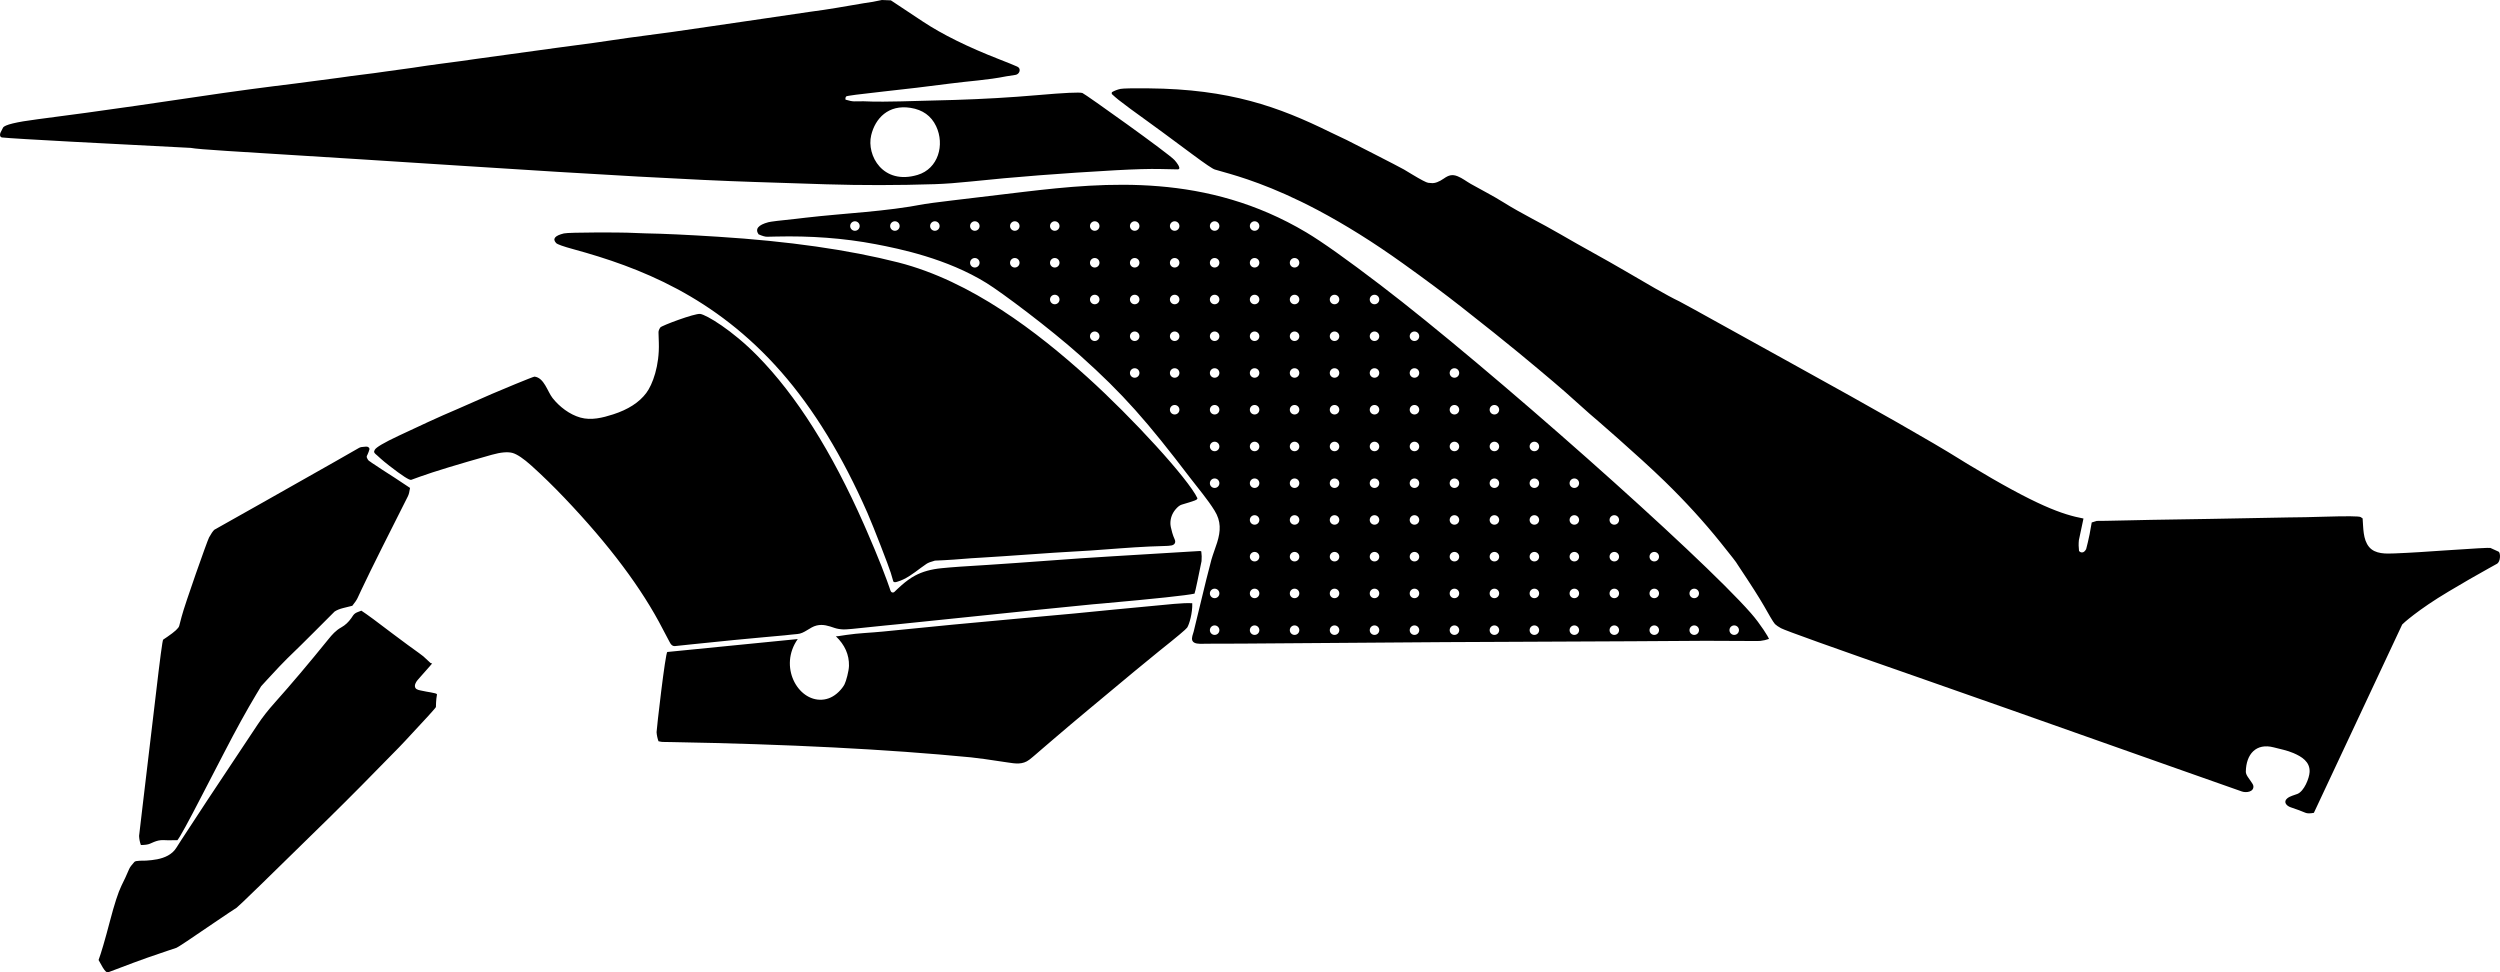 <?xml version="1.0" encoding="utf-8"?>
<!-- Generator: Adobe Illustrator 16.0.0, SVG Export Plug-In . SVG Version: 6.00 Build 0)  -->
<!DOCTYPE svg PUBLIC "-//W3C//DTD SVG 1.1//EN" "http://www.w3.org/Graphics/SVG/1.1/DTD/svg11.dtd">
<svg version="1.1" id="Layer_1" xmlns="http://www.w3.org/2000/svg" xmlns:xlink="http://www.w3.org/1999/xlink" x="0px" y="0px"
	 width="3538.508px" height="1376.36px" viewBox="0 0 3538.508 1376.36" enable-background="new 0 0 3538.508 1376.36"
	 xml:space="preserve">
<path d="M950.71,912.887c1.236,1.104,2.798,1.756,4.925,1.555c3.953-0.373,7.979-0.768,11.936-1.252
	c3.693-0.453,7.386-0.787,11.086-1.166c46.072-4.76,80.494-8.217,103.1-10.154c9.774-0.867,19.546-1.857,29.328-2.662
	c5.755-0.475,11.545-1.451,17.295-1.781c10.207-0.584,17.69-9.799,27.522-12.104c9.202-2.16,16.801,0.559,25.418,3.475
	c3.601,1.203,7.836,1.906,12.714,2.105c3.816,0.094,16.885-1.066,39.228-3.561c13.045-1.455,26.124-2.588,39.179-3.939
	c166.327-17.26,257.867-26.623,274.431-28.08l13.146-1.133c75.96-6.82,119.521-11.479,130.681-13.967
	c0.727-1.754,2.01-7.611,4.104-17.49c3.914-18.756,5.889-28.309,5.864-28.496c0.386-4.629,0.273-9.158-0.352-13.781
	c-0.945-0.438-1.513-0.639-1.623-0.586l-13.111,0.773c-94.998,5.738-147.276,8.902-156.896,9.654
	c-51.312,3.787-81.806,6-91.558,6.611l-39.178,2.66c-29.962,1.764-51.764,3.258-65.381,4.678
	c-14.435,1.396-26.955,4.861-37.396,10.447c-6.782,3.629-12.936,8.301-18.738,13.318c-2.295,1.984-4.537,4.029-6.737,6.119
	c-1.172,1.113-2.396,2.205-3.497,3.389c-0.914,0.984-2.264,1.361-3.547,0.949c-1.251-0.404-1.98-1.664-2.381-2.854
	c-0.494-1.48-0.994-2.951-1.501-4.424c-1.08-3.131-2.188-6.248-3.321-9.357c-2.535-6.963-5.185-13.885-7.902-20.777
	c-3.109-7.879-6.312-15.721-9.576-23.537c-3.674-8.795-7.424-17.561-11.229-26.301c-1.348-3.098-2.704-6.195-4.062-9.287
	c-45.373-102.768-95.562-182.25-150.62-238.284c-35.596-36.282-72.407-58.25-81-59.329c-7.805-0.979-54.648,16.607-56.372,19.104
	c-1.863,2.628-2.74,5.062-2.63,7.301L932.503,485c1.101,32.562-8.847,59.409-17.806,71.305
	c-10.029,13.342-25.652,23.387-46.899,30.213c-14.826,4.766-30.976,8.864-46.409,4.483c-15.251-4.329-29.548-15.271-39.28-27.604
	c-7.272-9.217-11.865-28.764-25.562-30.336c-1.496-0.172-51.058,20.377-60.649,24.619c-27.927,12.396-43.914,19.375-48.02,21.104
	c-27.367,11.522-55.981,24.981-83.721,38.028c-20.745,9.758-32.033,16.413-33.753,19.918c-0.646,1.438-1.382,2.563-0.442,4.085
	c0.954,1.548,2.679,2.682,3.992,3.898c3.308,3.062,6.613,6.036,10.093,8.909c2.289,1.892,4.611,3.732,6.958,5.557
	c18.262,14.187,28.603,20.842,31.021,19.975l12.547-4.556c19.479-7.005,53.356-17.348,101.604-30.944
	c12.739-3.566,22.581-4.423,29.326-2.542c6.475,1.874,15.412,7.843,26.625,17.932c15.777,14.207,31.368,29.444,46.666,45.496
	c63.452,66.57,109.858,128.561,139.384,186.027c2.915,5.686,6.019,11.27,8.945,16.941
	C948.141,909.483,949.181,911.526,950.71,912.887z M520.668,632.56c-1.7-0.743-3.734-0.258-5.511-0.146
	c-2.278,0.145-4.873,0.318-6.899,1.484c-0.001,0-11.398,6.552-34.033,19.448c-34.092,19.431-68.246,38.748-102.456,57.97
	c-45.544,25.588-68.37,38.445-68.422,38.518c-2.135,2.055-4.623,5.689-7.462,10.906c-2.485,4.619-34.447,94.918-38.87,112.322
	l-3.353,12.775c-0.812,3.299-6.426,8.439-16.776,15.477l-5.942,4.014c-0.959,0.676-4.483,27.061-10.562,79.275
	c-6.164,52.979-12.448,105.939-18.868,158.885c-3.119,25.721-4.686,39.012-4.661,39.684c0.19,4.4,1.058,8.777,2.562,12.889
	c5.831-0.064,10.117-0.674,12.792-1.873c3.867-1.734,7.81-3.533,11.981-4.467c4.573-1.02,9.075-0.557,13.704-0.398
	c2.896,0.061,7.312-0.012,13.195-0.146c3.583-4.205,15.363-25.617,35.22-64.223c10.25-19.928,20.668-39.768,30.941-59.684
	c16.762-32.496,31.943-59.996,45.433-82.486l6.955-11.52l9.121-9.949c12.961-14.064,22.165-23.842,27.802-29.291
	c13.357-12.887,26.192-25.521,38.454-37.838c18.796-18.926,28.271-28.49,28.566-28.59c3.173-2.125,7.268-3.752,12.271-5.004
	l12.812-3.168c3.711-4.648,6.196-8.287,7.445-11.025l5.652-12.092c12.79-27.354,43.441-88.059,65.575-131.883
	c1.227-2.43,2.27-6.312,3.044-11.818c-1.742-1.131-8.982-5.862-21.616-14.335c-1.007-0.671-4.627-3.038-10.913-7.03
	c-5.373-3.506-10.834-6.914-16.106-10.567c-1.724-1.193-3.514-2.271-5.252-3.438c-1.171-0.785-2.193-1.785-3.443-2.443
	c-1.675-0.882-2.923-2.896-3.625-4.632c-0.927-2.292,0.027-3.21,0.969-5.228c0.516-1.104,0.967-2.242,1.394-3.387
	c0.425-1.137,0.808-2.311,1.113-3.483c0.389-1.477-0.906-2.896-2.145-3.463C520.722,632.584,520.694,632.573,520.668,632.56z
	 M3536.487,780.838l-11.535-5.283c-1.215-0.518-23.062,0.723-65.578,3.598c-23.229,1.596-46.483,3.246-69.76,4.143
	c-12.283,0.477-27.834,1.23-36.43-9.154c-8.867-10.713-8.023-27.363-9.127-40.383c-0.875-0.705-1.871-1.387-2.846-1.945
	c-2.281-1.246-19.498-1.438-51.51-0.467c-17.945,0.57-35.121,0.936-51.604,1.041l-12.918,0.248
	c-60.072,1.156-139.197,2.678-180.228,3.174c-21.422,0.264-42.834,1.152-64.256,1.365l-12.938,0.129l-7.134,2.207l-3.053,16.943
	c-0.416,2.746-4.479,20.131-4.848,20.818c-1.662,3.041-3.547,4.572-5.58,4.645c-1.844,0.098-3.342-0.615-4.494-2.137
	c-0.633-5.029-0.715-10.102-0.223-15.094c-0.021-0.121,2.16-10.33,6.523-30.748c-29.658-5.674-65.438-17.521-164.076-77.202
	c-2.66-1.611-6.314-3.903-11.017-6.811c-38.711-24.199-117.94-69.343-237.553-135.335c-19.719-10.885-46.229-25.583-79.726-44.122
	c-50.812-28.198-77.439-42.874-79.818-43.979c-16.023-7.448-50.865-27.909-75.883-42.602
	c-30.528-17.929-61.839-34.496-92.395-52.381c-26.643-15.595-54.61-28.871-80.773-45.288c-14.903-9.353-30.668-17.221-45.955-25.915
	c-6.194-3.523-11.832-8.049-18.483-10.752c-7.866-3.196-12.899-1.561-19.543,3.088c-6.894,4.807-12.83,6.998-17.637,6.501
	l-4.642-0.397c-2.315-0.243-10.085-4.225-23.121-12.104l-11.127-6.714c-5.812-3.503-80.682-41.565-81.1-41.767
	c-7.54-3.533-15.412-7.262-23.696-11.277c-72.521-35.658-141.775-60.812-256.734-61.824c-22.886-0.247-36.129,0.069-39.722,0.777
	c-4.296,0.92-8.375,2.46-12.15,4.625c-0.234,0.935-0.293,1.795-0.175,2.581c3.09,2.887,6.271,5.693,9.636,8.342
	c8.369,6.613,22.28,16.885,41.571,30.718c8.82,6.298,29.651,21.617,62.486,46.042c18.437,13.688,29.177,20.98,32.147,21.786
	l12.546,3.611c20.694,5.804,67.751,19.262,132.754,53.634c39.05,20.696,79.438,45.89,121.063,75.748
	c31.494,22.52,59.062,43.045,82.779,61.67c34.143,26.846,61.041,48.278,80.604,64.462c38.806,32,65.039,54.339,78.709,66.928
	l22.085,19.72c1.209,0.828,69.201,59.487,106.309,95.649c28.904,28.147,55.193,56.905,78.896,86.397
	c15.431,19.129,23.362,29.367,23.823,30.832l14.111,21.361c0.521,0.461,17.863,27.48,23.717,37.861
	c4.886,8.662,13.129,23.289,15.447,25.52c1.894,1.812,4.736,3.766,8.539,5.844c5.938,3.229,71.519,26.803,196.732,70.404
	c66.037,23.053,172.771,60.688,320.195,112.91l36.936,13.057c28.504,10.104,57.199,20.24,86.275,30.428
	c0,0,12.182,4.299,12.287,4.336c5.67,1.977,16.936,0.857,16.196-7.662c-0.19-2.213-2.299-4.711-3.438-6.557
	c-2.388-3.865-7.345-9.02-7.271-13.869c0.367-24.662,14.416-40.969,39.568-34.379c9.383,2.457,18.91,4.232,27.812,8.062
	c11.768,5.061,23.651,12.279,22.885,26.865c-0.476,8.969-7.834,27.164-17.203,30.939c-4.689,1.889-10.467,2.998-14.434,6.297
	c-5.979,4.973-1.134,10.627,4.768,12.604c7.1,2.383,14.145,4.918,21.057,7.811c2.5,1.084,6.469,1.084,11.863,0.074l125.002-266.568
	c0.365-0.688,21.873-20.658,65.914-46.834c20.021-12,38.951-22.865,56.65-32.693l11.461-6.361
	C3539.686,794.94,3539.342,782.165,3536.487,780.838z M321.133,213.644c139.229,8.628,250.64,15.674,334.232,21.139
	c192.713,12.538,329.812,20.168,411.078,22.742c34.234,1.085,68.463,2.283,102.698,3.336c50.392,1.552,101.641,1.498,153.867-0.184
	c15.017-0.491,32.112-1.776,51.121-3.76c60.847-6.414,129.015-11.698,204.551-15.924c26.948-1.478,48.279-2.126,63.968-1.76
	c8.013,0.154,16.071,0.385,24.057,0.504c4.412,0.066,1.963-4.474,0.809-6.404c-1.444-2.417-3.234-4.645-5.092-6.75
	c-7.914-8.974-126.597-93.675-130.399-94.957c-3.997-1.307-25.446-0.32-64.442,3.099c-37.105,3.224-75.725,5.446-116.089,6.716
	c-63.989,1.95-102.827,2.786-116.292,2.341l-12.963-0.424l-12.914,0.127c-2.917,0.031-7.057-0.748-12.561-2.433
	c-0.363-1.792-0.06-3.348,0.942-4.546c0.812-0.911,18.382-3.227,53.073-7.017c31.196-3.41,62.37-7.025,93.479-11.158
	c26.643-3.539,53.594-4.944,79.97-10.287c2.868-0.581,7.219-1.213,13.027-2.018c5.883-0.812,8.742-9.029,2.603-11.724
	c-5.53-2.426-13.813-5.849-25.016-10.174c-45.053-17.563-81.277-35.481-108.802-53.733c-11.279-7.48-22.489-14.915-33.771-22.396
	l-11.282-7.481L1248.19,0l-12.788,2.59l-12.67,1.944c-2.893,0.462-15.586,2.597-38.367,6.525
	c-11.427,1.941-24.168,3.838-38.226,5.689l-63.973,9.412l-76.548,11.211c-33.373,5.08-71.791,10.434-115.017,16.017
	c-17.059,2.203-34.005,5.211-51.062,7.418c-28.066,3.631-45.091,5.897-51.187,6.821L673.364,83.455
	c-10.806,1.629-27.803,4.014-51.089,6.988c-11.093,1.438-23.787,3.263-38.322,5.522l-38.368,5.283
	c-21.223,3.266-42.609,5.316-63.831,8.572c-5.068,0.778-26.396,3.604-63.931,8.407c-21.282,2.724-42.6,5.204-63.854,8.145
	l-38.729,5.355c-35.896,5.212-76.934,11.358-122.441,17.947c-48.182,6.979-94.585,13.316-139.439,19.087
	c-30.648,3.918-47.031,7.952-49.068,11.946l-3.525,6.913c-1.299,2.545-1.172,6.57,2.258,6.959
	c16.688,1.885,158.771,9.286,266.976,14.739C275.685,210.408,292.717,211.873,321.133,213.644z M1233.08,191.431
	c5.752-24.12,24.479-43.774,55.725-38.782c17.15,2.686,29.228,11.312,36.175,25.955c12.448,26.238,3.117,60.164-26.162,68.938
	C1249.491,262.322,1226.263,219.81,1233.08,191.431z M1687.527,853.829c-6.311-0.404-14.927-0.045-25.737,0.92
	c-65.799,6.172-112.99,10.711-141.584,13.617c-8.63,0.877-51.521,4.719-77.289,7.025c-61.677,5.525-126.069,11.66-193.11,18.506
	c-17.151,1.75-34.44,2.15-51.502,4.719l-12.62,1.895l-2.623,0.02c12.783,12.271,18.926,26.188,18.586,41.854
	c-0.146,7.4-4.035,21.795-6.321,26.23c-1.88,3.539-4.639,7.111-8.163,10.561c-7.146,6.977-15.082,10.672-23.812,11.189
	c-34.479,2.045-61.468-47.279-34.207-85.859l-184.608,18.303c-2.749,0.26-15.356,110.539-15.229,113.529
	c0.336,4.42,1.224,8.668,2.732,12.842c3.037,0.664,4.995,0.98,5.959,0.959l13.241,0.213c163.375,2.906,304.405,10.074,423.16,21.605
	c8.425,0.832,25.774,3.188,51.938,7.229c10.962,1.691,21.1,3.332,30.511-3.871c6.318-4.84,12.227-10.33,18.311-15.463
	c5.43-4.58,10.797-9.23,16.18-13.865c16.34-14.072,32.88-27.908,49.43-41.732c52.677-44.006,85.938-71.574,99.869-82.688
	c24.938-19.826,38.176-30.975,39.681-33.264C1683.323,883.719,1688.013,867.62,1687.527,853.829z M1672.713,714.223l10.832-3.275
	c6.333-1.869,9.824-3.312,10.459-4.135c0.396-0.461,0.68-0.896,0.934-1.447c-12.767-27.309-92.45-114.249-156.007-171.617
	c-70.689-63.812-164.183-135.854-267.392-162.253c-70.115-17.898-155.284-30.109-255.526-36.441
	c-42.759-2.729-76.914-4.328-102.584-4.765l-25.654-0.94c-8.45-0.419-82.431-0.702-89.603,1.036
	c-12.867,3.095-16.553,7.696-11.029,13.614c1.775,1.861,9.952,4.771,24.604,8.776c92.886,25.39,199.739,66.346,293.852,173.561
	c46.119,52.594,86.858,119.263,122.244,199.814c8.878,20.287,30.312,75.85,32.934,84.514c0,0,3.559,12.125,3.562,12.143
	c0.23,0.795,1.586,1.236,2.291,1.273c1.243,0.062,2.625-0.502,3.803-0.84c2.806-0.803,5.534-1.893,8.167-3.145
	c11.936-5.678,21.809-14.682,32.734-21.986c2.345-1.566,6.312-3.111,11.981-4.588l12.906-0.607
	c17.337-0.816,34.604-2.752,51.938-3.561c7.723-0.357,42.271-2.715,103.72-7.02c17.271-1.211,34.578-1.91,51.853-3.105
	c27.725-1.916,55.411-4.381,83.174-5.654c7.16-0.328,14.322-0.508,21.485-0.758c3.207-0.113,6.622-0.137,9.777-0.779
	c4.57-0.939,6.401-4.43,4.474-8.6c-1.396-3.02-2.553-6.229-3.47-9.424c-1.771-6.168-2.679-10.646-2.58-13.664
	c0.081-7.129,2.49-13.572,7.14-19.193C1666.853,717.424,1669.83,715.034,1672.713,714.223z M609.615,979.973
	c-4.089-0.668-8.161-1.359-12.204-2.275c-2.902-0.66-7.689-1.105-9.396-3.943c-2.113-3.52,0.615-8.301,2.827-10.936
	c1.708-2.035,3.488-4.033,5.259-6.016c4.223-4.723,8.44-9.455,12.599-14.234c0.208-0.24,2.717-3.43,2.949-3.334l-2.405-0.953
	l-9.976-9.234c-1.092-0.99-8.413-6.393-21.993-16.127l-21.849-16.254c-21.065-16.129-35.706-26.934-43.956-32.332
	c-2.801,1.318-6.031,1.973-8.625,3.713c-2.591,1.738-3.871,4.396-5.648,6.896c-3.85,5.412-8.359,9.84-14.199,13.084
	c-7.774,4.322-12.963,10.256-18.454,17.08c-27.264,33.721-52.534,63.592-75.854,89.691c-9.312,10.408-17.363,20.668-24.068,30.812
	c-58.037,87.1-94.097,141.635-108.171,163.604c0,0-7.038,10.996-7.057,11.025c-5.912,9.377-16.266,13.828-26.738,15.951
	c-5.26,1.061-10.563,1.555-15.909,1.924c-3.176,0.219-14.489-0.42-16.522,1.816c-3.78,4.16-6.312,7.52-7.439,10.133l-5.308,11.992
	l-5.674,11.76c-4.562,9.416-9.9,25.938-16.094,49.549c-7.235,27.645-12.71,46.156-16.2,55.438c3.675,6.648,5.688,10.23,6.042,10.738
	c3.237,5.178,5.68,7.441,7.47,6.668l36.09-13.627c10.268-3.91,26.417-9.572,48.456-16.984l12.188-4.072
	c2.031-0.684,19.777-12.48,53.24-35.398c10.415-7.1,17.509-11.895,21.136-14.262l10.767-7.051
	c2.636-1.738,45.896-43.779,129.634-125.99c28.961-28.412,62.338-62.123,100.149-100.939c3.015-3.166,5.998-6.25,8.898-9.367
	c28.938-30.924,43.389-46.811,43.415-47.818c0.113-3.998,0.264-9.248,0.663-11.979l0.875-5.959
	C618.174,981.784,615.191,980.881,609.615,979.973z M1954.367,403.812c-47.985-36.627-83.182-61.616-105.578-74.968
	c-140.713-83.744-282.57-71.053-399.047-57.35c-88.354,10.459-135.322,16.177-140.936,17.274
	c-55.671,10.897-112.546,12.86-168.809,19.389c-7.229,0.839-11.634,1.365-13.125,1.552c-22.868,2.31-35.967,3.941-39.318,4.816
	c-14.386,3.858-19.082,9.552-13.896,17.101c5.289,2.362,9.312,3.54,12.229,3.471l13.222-0.3
	c47.104-1.069,94.27,2.019,140.571,10.885c33.654,6.444,100.442,20.102,156.715,54.962c21.369,13.217,88.986,63.723,132.881,102.917
	c60.424,54.031,94.586,93.162,155.459,173.043c11.547,15.174,24.377,29.948,34.415,46.182c9.243,14.949,8.692,28.736,3.587,45.078
	c-2.534,8.115-5.729,16.053-8.092,24.219c-2.396,8.295-9.733,37.867-21.99,88.906c0,0-3.05,12.688-3.053,12.699
	c-0.926,3.852-3.521,8.965-1.983,12.939c1.929,4.98,10.271,4.691,14.707,4.58l12.938-0.129c2.176-0.021,10.812-0.041,25.9-0.07
	c7.389-0.012,11.67,0,12.913-0.01c202.452-1.709,387.907-2.826,556.364-3.348c2.104,0.027,36.611-0.252,103.548-0.658
	c6.221-0.051,27.741,0.035,64.694,0.281c7.365,0.104,11.67,0,12.938-0.133c4.182-0.438,8.287-1.455,12.27-2.805
	c-0.492-1.957-11.742-20.686-25.815-36.664C2405.769,785.237,2106.996,520.319,1954.367,403.812z M1210.06,326.66
	c-3.719,0-6.732-3.015-6.732-6.732c0-3.717,3.017-6.731,6.732-6.731s6.732,3.015,6.732,6.731
	C1216.793,323.645,1213.779,326.66,1210.06,326.66z M1266.633,326.66c-3.721,0-6.732-3.015-6.732-6.732
	c0-3.717,3.016-6.731,6.732-6.731s6.729,3.015,6.729,6.731C1273.363,323.645,1270.35,326.66,1266.633,326.66z M1323.2,326.66
	c-3.719,0-6.729-3.015-6.729-6.732c0-3.717,3.014-6.731,6.729-6.731c3.721,0,6.732,3.015,6.732,6.731
	C1329.933,323.645,1326.922,326.66,1323.2,326.66z M1379.772,378.66c-3.719,0-6.732-3.015-6.732-6.732
	c0-3.717,3.017-6.732,6.732-6.732s6.732,3.015,6.732,6.732C1386.506,375.645,1383.49,378.66,1379.772,378.66z M1379.772,326.66
	c-3.719,0-6.732-3.015-6.732-6.732c0-3.717,3.017-6.731,6.732-6.731s6.732,3.015,6.732,6.731
	C1386.506,323.645,1383.49,326.66,1379.772,326.66z M1436.344,378.66c-3.721,0-6.732-3.015-6.732-6.732
	c0-3.717,3.016-6.732,6.732-6.732s6.729,3.015,6.729,6.732C1443.074,375.645,1440.061,378.66,1436.344,378.66z M1436.344,326.66
	c-3.721,0-6.732-3.015-6.732-6.732c0-3.717,3.016-6.731,6.732-6.731s6.729,3.015,6.729,6.731
	C1443.074,323.645,1440.061,326.66,1436.344,326.66z M1492.912,430.66c-3.719,0-6.729-3.017-6.729-6.732s3.014-6.732,6.729-6.732
	c3.721,0,6.732,3.015,6.732,6.732S1496.634,430.66,1492.912,430.66z M1492.912,378.66c-3.719,0-6.729-3.015-6.729-6.732
	c0-3.717,3.014-6.732,6.729-6.732c3.721,0,6.732,3.015,6.732,6.732C1499.645,375.645,1496.634,378.66,1492.912,378.66z
	 M1492.912,326.66c-3.719,0-6.729-3.015-6.729-6.732c0-3.717,3.014-6.731,6.729-6.731c3.721,0,6.732,3.015,6.732,6.731
	C1499.645,323.645,1496.634,326.66,1492.912,326.66z M1549.483,482.66c-3.719,0-6.732-3.017-6.732-6.732s3.017-6.729,6.732-6.729
	s6.732,3.014,6.732,6.729S1553.201,482.66,1549.483,482.66z M1549.483,430.66c-3.719,0-6.732-3.017-6.732-6.732
	s3.017-6.732,6.732-6.732s6.732,3.015,6.732,6.732S1553.201,430.66,1549.483,430.66z M1549.483,378.66
	c-3.719,0-6.732-3.015-6.732-6.732c0-3.717,3.017-6.732,6.732-6.732s6.732,3.015,6.732,6.732
	C1556.217,375.645,1553.201,378.66,1549.483,378.66z M1549.483,326.66c-3.719,0-6.732-3.015-6.732-6.732
	c0-3.717,3.017-6.731,6.732-6.731s6.732,3.015,6.732,6.731C1556.217,323.645,1553.201,326.66,1549.483,326.66z M1606.054,534.66
	c-3.72,0-6.732-3.017-6.732-6.732s3.017-6.729,6.732-6.729s6.729,3.014,6.729,6.729
	C1612.784,531.645,1609.772,534.66,1606.054,534.66z M1606.054,482.66c-3.72,0-6.732-3.017-6.732-6.732s3.017-6.729,6.732-6.729
	s6.729,3.014,6.729,6.729S1609.772,482.66,1606.054,482.66z M1606.054,430.66c-3.72,0-6.732-3.017-6.732-6.732
	s3.017-6.732,6.732-6.732s6.729,3.015,6.729,6.732S1609.772,430.66,1606.054,430.66z M1606.054,378.66
	c-3.72,0-6.732-3.015-6.732-6.732c0-3.717,3.017-6.732,6.732-6.732s6.729,3.015,6.729,6.732
	C1612.785,375.645,1609.772,378.66,1606.054,378.66z M1606.054,326.66c-3.72,0-6.732-3.015-6.732-6.732
	c0-3.717,3.017-6.731,6.732-6.731s6.729,3.015,6.729,6.731C1612.785,323.645,1609.772,326.66,1606.054,326.66z M1662.623,586.66
	c-3.719,0-6.729-3.017-6.729-6.732s3.014-6.729,6.729-6.729c3.721,0,6.732,3.014,6.732,6.729
	C1669.356,583.645,1666.344,586.66,1662.623,586.66z M1662.623,534.66c-3.719,0-6.729-3.017-6.729-6.732s3.014-6.729,6.729-6.729
	c3.721,0,6.732,3.014,6.732,6.729C1669.356,531.645,1666.344,534.66,1662.623,534.66z M1662.623,482.66
	c-3.719,0-6.729-3.017-6.729-6.732s3.014-6.729,6.729-6.729c3.721,0,6.732,3.014,6.732,6.729S1666.344,482.66,1662.623,482.66z
	 M1662.623,430.66c-3.719,0-6.729-3.017-6.729-6.732s3.014-6.732,6.729-6.732c3.721,0,6.732,3.015,6.732,6.732
	S1666.344,430.66,1662.623,430.66z M1662.623,378.66c-3.719,0-6.729-3.015-6.729-6.732c0-3.717,3.014-6.732,6.729-6.732
	c3.721,0,6.732,3.015,6.732,6.732C1669.356,375.645,1666.344,378.66,1662.623,378.66z M1662.623,326.66
	c-3.719,0-6.729-3.015-6.729-6.732c0-3.717,3.014-6.731,6.729-6.731c3.721,0,6.732,3.015,6.732,6.731
	C1669.356,323.645,1666.344,326.66,1662.623,326.66z M1719.194,690.659c-3.719,0-6.729-3.016-6.729-6.731s3.014-6.729,6.729-6.729
	c3.719,0,6.732,3.015,6.732,6.729S1722.912,690.659,1719.194,690.659z M1719.194,638.66c-3.719,0-6.729-3.018-6.729-6.732
	s3.014-6.729,6.729-6.729c3.719,0,6.732,3.015,6.732,6.729S1722.912,638.66,1719.194,638.66z M1719.194,586.66
	c-3.719,0-6.729-3.017-6.729-6.732s3.014-6.729,6.729-6.729c3.719,0,6.732,3.014,6.732,6.729
	C1725.927,583.645,1722.912,586.66,1719.194,586.66z M1719.194,534.66c-3.719,0-6.729-3.017-6.729-6.732s3.014-6.729,6.729-6.729
	c3.719,0,6.732,3.014,6.732,6.729C1725.927,531.645,1722.912,534.66,1719.194,534.66z M1719.194,482.66
	c-3.719,0-6.729-3.017-6.729-6.732s3.014-6.729,6.729-6.729c3.719,0,6.732,3.014,6.732,6.729S1722.912,482.66,1719.194,482.66z
	 M1719.194,430.66c-3.719,0-6.729-3.017-6.729-6.732s3.014-6.732,6.729-6.732c3.719,0,6.732,3.015,6.732,6.732
	S1722.912,430.66,1719.194,430.66z M1719.194,378.66c-3.719,0-6.729-3.015-6.729-6.732c0-3.717,3.014-6.732,6.729-6.732
	c3.719,0,6.732,3.015,6.732,6.732C1725.926,375.645,1722.912,378.66,1719.194,378.66z M1719.194,326.66
	c-3.719,0-6.729-3.015-6.729-6.732c0-3.717,3.014-6.731,6.729-6.731c3.719,0,6.732,3.015,6.732,6.731
	C1725.926,323.645,1722.912,326.66,1719.194,326.66z M1719.194,898.659c-3.719,0-6.729-3.016-6.729-6.732
	c0-3.715,3.014-6.729,6.729-6.729c3.719,0,6.732,3.016,6.732,6.729C1725.927,895.643,1722.912,898.659,1719.194,898.659z
	 M1719.194,846.659c-3.719,0-6.729-3.016-6.729-6.732c0-3.715,3.014-6.729,6.729-6.729c3.719,0,6.732,3.016,6.732,6.729
	C1725.927,843.643,1722.912,846.659,1719.194,846.659z M1775.765,898.659c-3.719,0-6.732-3.016-6.732-6.732
	c0-3.715,3.016-6.729,6.732-6.729s6.729,3.016,6.729,6.729C1782.494,895.643,1779.483,898.659,1775.765,898.659z M1775.765,846.659
	c-3.719,0-6.732-3.016-6.732-6.732c0-3.715,3.016-6.729,6.732-6.729s6.729,3.016,6.729,6.729
	C1782.494,843.643,1779.483,846.659,1775.765,846.659z M1775.765,794.659c-3.719,0-6.732-3.016-6.732-6.732
	c0-3.715,3.016-6.729,6.732-6.729s6.729,3.016,6.729,6.729C1782.494,791.643,1779.483,794.659,1775.765,794.659z M1775.765,742.659
	c-3.719,0-6.732-3.016-6.732-6.732c0-3.715,3.016-6.729,6.732-6.729s6.729,3.016,6.729,6.729
	C1782.494,739.643,1779.483,742.659,1775.765,742.659z M1775.765,690.659c-3.719,0-6.732-3.016-6.732-6.731s3.016-6.729,6.732-6.729
	s6.729,3.015,6.729,6.729S1779.483,690.659,1775.765,690.659z M1775.765,638.66c-3.719,0-6.732-3.018-6.732-6.732
	s3.016-6.729,6.732-6.729s6.729,3.015,6.729,6.729S1779.483,638.66,1775.765,638.66z M1775.765,586.66
	c-3.719,0-6.732-3.017-6.732-6.732s3.016-6.729,6.732-6.729s6.729,3.014,6.729,6.729
	C1782.494,583.645,1779.483,586.66,1775.765,586.66z M1775.765,534.66c-3.719,0-6.732-3.017-6.732-6.732s3.016-6.729,6.732-6.729
	s6.729,3.014,6.729,6.729C1782.494,531.645,1779.483,534.66,1775.765,534.66z M1775.765,482.66c-3.719,0-6.732-3.017-6.732-6.732
	s3.016-6.729,6.732-6.729s6.729,3.014,6.729,6.729S1779.483,482.66,1775.765,482.66z M1775.765,430.66
	c-3.719,0-6.732-3.017-6.732-6.732s3.016-6.732,6.732-6.732s6.729,3.015,6.729,6.732S1779.483,430.66,1775.765,430.66z
	 M1775.765,378.66c-3.719,0-6.732-3.015-6.732-6.732c0-3.717,3.016-6.732,6.732-6.732s6.729,3.015,6.729,6.732
	C1782.495,375.645,1779.483,378.66,1775.765,378.66z M1775.765,326.66c-3.719,0-6.732-3.015-6.732-6.732
	c0-3.717,3.016-6.731,6.732-6.731s6.729,3.015,6.729,6.731C1782.495,323.645,1779.483,326.66,1775.765,326.66z M1832.334,898.659
	c-3.721,0-6.731-3.016-6.731-6.732c0-3.715,3.014-6.729,6.731-6.729c3.719,0,6.73,3.016,6.73,6.729
	C1839.066,895.643,1836.053,898.659,1832.334,898.659z M1832.334,846.659c-3.721,0-6.731-3.016-6.731-6.732
	c0-3.715,3.014-6.729,6.731-6.729c3.719,0,6.73,3.016,6.73,6.729C1839.066,843.643,1836.053,846.659,1832.334,846.659z
	 M1832.334,794.659c-3.721,0-6.731-3.016-6.731-6.732c0-3.715,3.014-6.729,6.731-6.729c3.719,0,6.73,3.016,6.73,6.729
	C1839.066,791.643,1836.053,794.659,1832.334,794.659z M1832.334,742.659c-3.721,0-6.731-3.016-6.731-6.732
	c0-3.715,3.014-6.729,6.731-6.729c3.719,0,6.73,3.016,6.73,6.729C1839.066,739.643,1836.053,742.659,1832.334,742.659z
	 M1832.334,690.659c-3.721,0-6.731-3.016-6.731-6.731s3.014-6.729,6.731-6.729c3.719,0,6.73,3.015,6.73,6.729
	S1836.053,690.659,1832.334,690.659z M1832.334,638.66c-3.721,0-6.731-3.018-6.731-6.732s3.014-6.729,6.731-6.729
	c3.719,0,6.73,3.015,6.73,6.729S1836.053,638.66,1832.334,638.66z M1832.334,586.66c-3.721,0-6.731-3.017-6.731-6.732
	s3.014-6.729,6.731-6.729c3.719,0,6.73,3.014,6.73,6.729C1839.066,583.645,1836.053,586.66,1832.334,586.66z M1832.334,534.66
	c-3.721,0-6.731-3.017-6.731-6.732s3.014-6.729,6.731-6.729c3.719,0,6.73,3.014,6.73,6.729
	C1839.066,531.645,1836.053,534.66,1832.334,534.66z M1832.334,482.66c-3.721,0-6.731-3.017-6.731-6.732s3.014-6.729,6.731-6.729
	c3.719,0,6.73,3.014,6.73,6.729S1836.053,482.66,1832.334,482.66z M1832.334,430.66c-3.721,0-6.731-3.017-6.731-6.732
	s3.014-6.732,6.731-6.732c3.719,0,6.73,3.015,6.73,6.732S1836.053,430.66,1832.334,430.66z M1832.334,378.66
	c-3.721,0-6.731-3.015-6.731-6.732c0-3.717,3.014-6.732,6.731-6.732c3.719,0,6.73,3.015,6.73,6.732
	C1839.065,375.645,1836.053,378.66,1832.334,378.66z M1888.904,898.659c-3.719,0-6.729-3.016-6.729-6.732
	c0-3.715,3.014-6.729,6.729-6.729s6.732,3.016,6.732,6.729C1895.636,895.643,1892.623,898.659,1888.904,898.659z M1888.904,846.659
	c-3.719,0-6.729-3.016-6.729-6.732c0-3.715,3.014-6.729,6.729-6.729s6.732,3.016,6.732,6.729
	C1895.636,843.643,1892.623,846.659,1888.904,846.659z M1888.904,794.659c-3.719,0-6.729-3.016-6.729-6.732
	c0-3.715,3.014-6.729,6.729-6.729s6.732,3.016,6.732,6.729C1895.636,791.643,1892.623,794.659,1888.904,794.659z M1888.904,742.659
	c-3.719,0-6.729-3.016-6.729-6.732c0-3.715,3.014-6.729,6.729-6.729s6.732,3.016,6.732,6.729
	C1895.636,739.643,1892.623,742.659,1888.904,742.659z M1888.904,690.659c-3.719,0-6.729-3.016-6.729-6.731s3.014-6.729,6.729-6.729
	s6.732,3.015,6.732,6.729S1892.623,690.659,1888.904,690.659z M1888.904,638.66c-3.719,0-6.729-3.018-6.729-6.732
	s3.014-6.729,6.729-6.729s6.732,3.015,6.732,6.729S1892.623,638.66,1888.904,638.66z M1888.904,586.66
	c-3.719,0-6.729-3.017-6.729-6.732s3.014-6.729,6.729-6.729s6.732,3.014,6.732,6.729
	C1895.636,583.645,1892.623,586.66,1888.904,586.66z M1888.904,534.66c-3.719,0-6.729-3.017-6.729-6.732s3.014-6.729,6.729-6.729
	s6.732,3.014,6.732,6.729C1895.636,531.645,1892.623,534.66,1888.904,534.66z M1888.904,482.66c-3.719,0-6.729-3.017-6.729-6.732
	s3.014-6.729,6.729-6.729s6.732,3.014,6.732,6.729S1892.623,482.66,1888.904,482.66z M1888.904,430.66
	c-3.719,0-6.729-3.017-6.729-6.732s3.014-6.732,6.729-6.732s6.732,3.015,6.732,6.732S1892.623,430.66,1888.904,430.66z
	 M1945.475,898.659c-3.719,0-6.732-3.016-6.732-6.732c0-3.715,3.017-6.729,6.732-6.729s6.732,3.016,6.732,6.729
	C1952.207,895.643,1949.193,898.659,1945.475,898.659z M1945.475,846.659c-3.719,0-6.732-3.016-6.732-6.732
	c0-3.715,3.017-6.729,6.732-6.729s6.732,3.016,6.732,6.729C1952.207,843.643,1949.193,846.659,1945.475,846.659z M1945.475,794.659
	c-3.719,0-6.732-3.016-6.732-6.732c0-3.715,3.017-6.729,6.732-6.729s6.732,3.016,6.732,6.729
	C1952.207,791.643,1949.193,794.659,1945.475,794.659z M1945.475,742.659c-3.719,0-6.732-3.016-6.732-6.732
	c0-3.715,3.017-6.729,6.732-6.729s6.732,3.016,6.732,6.729C1952.207,739.643,1949.193,742.659,1945.475,742.659z M1945.475,690.659
	c-3.719,0-6.732-3.016-6.732-6.731s3.017-6.729,6.732-6.729s6.732,3.015,6.732,6.729S1949.193,690.659,1945.475,690.659z
	 M1945.475,638.66c-3.719,0-6.732-3.018-6.732-6.732s3.017-6.729,6.732-6.729s6.732,3.015,6.732,6.729
	S1949.193,638.66,1945.475,638.66z M1945.475,586.66c-3.719,0-6.732-3.017-6.732-6.732s3.017-6.729,6.732-6.729
	s6.732,3.014,6.732,6.729C1952.207,583.645,1949.193,586.66,1945.475,586.66z M1945.475,534.66c-3.719,0-6.732-3.017-6.732-6.732
	s3.017-6.729,6.732-6.729s6.732,3.014,6.732,6.729C1952.207,531.645,1949.193,534.66,1945.475,534.66z M1945.475,482.66
	c-3.719,0-6.732-3.017-6.732-6.732s3.017-6.729,6.732-6.729s6.732,3.014,6.732,6.729S1949.193,482.66,1945.475,482.66z
	 M1945.475,430.66c-3.719,0-6.732-3.017-6.732-6.732s3.017-6.732,6.732-6.732s6.732,3.015,6.732,6.732
	S1949.193,430.66,1945.475,430.66z M2002.046,898.659c-3.722,0-6.732-3.016-6.732-6.732c0-3.715,3.014-6.729,6.732-6.729
	c3.718,0,6.729,3.016,6.729,6.729C2008.777,895.643,2005.764,898.659,2002.046,898.659z M2002.046,846.659
	c-3.722,0-6.732-3.016-6.732-6.732c0-3.715,3.014-6.729,6.732-6.729c3.718,0,6.729,3.016,6.729,6.729
	C2008.777,843.643,2005.764,846.659,2002.046,846.659z M2002.046,794.659c-3.722,0-6.732-3.016-6.732-6.732
	c0-3.715,3.014-6.729,6.732-6.729c3.718,0,6.729,3.016,6.729,6.729C2008.777,791.643,2005.764,794.659,2002.046,794.659z
	 M2002.046,742.659c-3.722,0-6.732-3.016-6.732-6.732c0-3.715,3.014-6.729,6.732-6.729c3.718,0,6.729,3.016,6.729,6.729
	C2008.777,739.643,2005.764,742.659,2002.046,742.659z M2002.046,690.659c-3.722,0-6.732-3.016-6.732-6.731s3.014-6.729,6.732-6.729
	c3.718,0,6.729,3.015,6.729,6.729S2005.764,690.659,2002.046,690.659z M2002.046,638.66c-3.722,0-6.732-3.018-6.732-6.732
	s3.014-6.729,6.732-6.729c3.718,0,6.729,3.015,6.729,6.729S2005.764,638.66,2002.046,638.66z M2002.046,586.66
	c-3.722,0-6.732-3.017-6.732-6.732s3.014-6.729,6.732-6.729c3.718,0,6.729,3.014,6.729,6.729
	C2008.777,583.645,2005.764,586.66,2002.046,586.66z M2002.046,534.66c-3.722,0-6.732-3.017-6.732-6.732s3.014-6.729,6.732-6.729
	c3.718,0,6.729,3.014,6.729,6.729C2008.777,531.645,2005.764,534.66,2002.046,534.66z M2002.046,482.66
	c-3.722,0-6.732-3.017-6.732-6.732s3.014-6.729,6.732-6.729c3.718,0,6.729,3.014,6.729,6.729S2005.764,482.66,2002.046,482.66z
	 M2058.615,898.659c-3.719,0-6.729-3.016-6.729-6.732c0-3.715,3.014-6.729,6.729-6.729c3.718,0,6.732,3.016,6.732,6.729
	C2065.347,895.643,2062.334,898.659,2058.615,898.659z M2058.615,846.659c-3.719,0-6.729-3.016-6.729-6.732
	c0-3.715,3.014-6.729,6.729-6.729c3.718,0,6.732,3.016,6.732,6.729C2065.347,843.643,2062.334,846.659,2058.615,846.659z
	 M2058.615,794.659c-3.719,0-6.729-3.016-6.729-6.732c0-3.715,3.014-6.729,6.729-6.729c3.718,0,6.732,3.016,6.732,6.729
	C2065.347,791.643,2062.334,794.659,2058.615,794.659z M2058.615,742.659c-3.719,0-6.729-3.016-6.729-6.732
	c0-3.715,3.014-6.729,6.729-6.729c3.718,0,6.732,3.016,6.732,6.729C2065.347,739.643,2062.334,742.659,2058.615,742.659z
	 M2058.615,690.659c-3.719,0-6.729-3.016-6.729-6.731s3.014-6.729,6.729-6.729c3.718,0,6.732,3.015,6.732,6.729
	S2062.334,690.659,2058.615,690.659z M2058.615,638.66c-3.719,0-6.729-3.018-6.729-6.732s3.014-6.729,6.729-6.729
	c3.718,0,6.732,3.015,6.732,6.729S2062.334,638.66,2058.615,638.66z M2058.615,586.66c-3.719,0-6.729-3.017-6.729-6.732
	s3.014-6.729,6.729-6.729c3.718,0,6.732,3.014,6.732,6.729C2065.347,583.645,2062.334,586.66,2058.615,586.66z M2058.615,534.66
	c-3.719,0-6.729-3.017-6.729-6.732s3.014-6.729,6.729-6.729c3.718,0,6.732,3.014,6.732,6.729
	C2065.347,531.645,2062.334,534.66,2058.615,534.66z M2115.186,898.659c-3.719,0-6.732-3.016-6.732-6.732
	c0-3.715,3.017-6.729,6.732-6.729s6.732,3.016,6.732,6.729C2121.918,895.643,2118.904,898.659,2115.186,898.659z M2115.186,846.659
	c-3.719,0-6.732-3.016-6.732-6.732c0-3.715,3.017-6.729,6.732-6.729s6.732,3.016,6.732,6.729
	C2121.918,843.643,2118.904,846.659,2115.186,846.659z M2115.186,794.659c-3.719,0-6.732-3.016-6.732-6.732
	c0-3.715,3.017-6.729,6.732-6.729s6.732,3.016,6.732,6.729C2121.918,791.643,2118.904,794.659,2115.186,794.659z M2115.186,742.659
	c-3.719,0-6.732-3.016-6.732-6.732c0-3.715,3.017-6.729,6.732-6.729s6.732,3.016,6.732,6.729
	C2121.918,739.643,2118.904,742.659,2115.186,742.659z M2115.186,690.659c-3.719,0-6.732-3.016-6.732-6.731s3.017-6.729,6.732-6.729
	s6.732,3.015,6.732,6.729S2118.904,690.659,2115.186,690.659z M2115.186,638.66c-3.719,0-6.732-3.018-6.732-6.732
	s3.017-6.729,6.732-6.729s6.732,3.015,6.732,6.729S2118.904,638.66,2115.186,638.66z M2115.186,586.66
	c-3.719,0-6.732-3.017-6.732-6.732s3.017-6.729,6.732-6.729s6.732,3.014,6.732,6.729
	C2121.918,583.645,2118.904,586.66,2115.186,586.66z M2171.757,898.659c-3.72,0-6.732-3.016-6.732-6.732
	c0-3.715,3.015-6.729,6.732-6.729c3.717,0,6.729,3.016,6.729,6.729C2178.488,895.643,2175.475,898.659,2171.757,898.659z
	 M2171.757,846.659c-3.72,0-6.732-3.016-6.732-6.732c0-3.715,3.015-6.729,6.732-6.729c3.717,0,6.729,3.016,6.729,6.729
	C2178.488,843.643,2175.475,846.659,2171.757,846.659z M2171.757,794.659c-3.72,0-6.732-3.016-6.732-6.732
	c0-3.715,3.015-6.729,6.732-6.729c3.717,0,6.729,3.016,6.729,6.729C2178.488,791.643,2175.475,794.659,2171.757,794.659z
	 M2171.757,742.659c-3.72,0-6.732-3.016-6.732-6.732c0-3.715,3.015-6.729,6.732-6.729c3.717,0,6.729,3.016,6.729,6.729
	C2178.488,739.643,2175.475,742.659,2171.757,742.659z M2171.757,690.659c-3.72,0-6.732-3.016-6.732-6.731s3.015-6.729,6.732-6.729
	c3.717,0,6.729,3.015,6.729,6.729S2175.475,690.659,2171.757,690.659z M2171.757,638.66c-3.72,0-6.732-3.018-6.732-6.732
	s3.015-6.729,6.732-6.729c3.717,0,6.729,3.015,6.729,6.729S2175.475,638.66,2171.757,638.66z M2228.324,898.659
	c-3.719,0-6.729-3.016-6.729-6.732c0-3.715,3.014-6.729,6.729-6.729c3.719,0,6.732,3.016,6.732,6.729
	C2235.058,895.643,2232.045,898.659,2228.324,898.659z M2228.324,846.659c-3.719,0-6.729-3.016-6.729-6.732
	c0-3.715,3.014-6.729,6.729-6.729c3.719,0,6.732,3.016,6.732,6.729C2235.058,843.643,2232.045,846.659,2228.324,846.659z
	 M2228.324,794.659c-3.719,0-6.729-3.016-6.729-6.732c0-3.715,3.014-6.729,6.729-6.729c3.719,0,6.732,3.016,6.732,6.729
	C2235.058,791.643,2232.045,794.659,2228.324,794.659z M2228.324,742.659c-3.719,0-6.729-3.016-6.729-6.732
	c0-3.715,3.014-6.729,6.729-6.729c3.719,0,6.732,3.016,6.732,6.729C2235.058,739.643,2232.045,742.659,2228.324,742.659z
	 M2228.324,690.659c-3.719,0-6.729-3.016-6.729-6.731s3.014-6.729,6.729-6.729c3.719,0,6.732,3.015,6.732,6.729
	S2232.045,690.659,2228.324,690.659z M2284.896,898.659c-3.719,0-6.731-3.016-6.731-6.732c0-3.715,3.016-6.729,6.731-6.729
	s6.731,3.016,6.731,6.729C2291.627,895.643,2288.615,898.659,2284.896,898.659z M2284.896,846.659c-3.719,0-6.731-3.016-6.731-6.732
	c0-3.715,3.016-6.729,6.731-6.729s6.731,3.016,6.731,6.729C2291.627,843.643,2288.615,846.659,2284.896,846.659z M2284.896,794.659
	c-3.719,0-6.731-3.016-6.731-6.732c0-3.715,3.016-6.729,6.731-6.729s6.731,3.016,6.731,6.729
	C2291.627,791.643,2288.615,794.659,2284.896,794.659z M2284.896,742.659c-3.719,0-6.731-3.016-6.731-6.732
	c0-3.715,3.016-6.729,6.731-6.729s6.731,3.016,6.731,6.729C2291.627,739.643,2288.615,742.659,2284.896,742.659z M2341.467,898.659
	c-3.719,0-6.732-3.016-6.732-6.732c0-3.715,3.014-6.729,6.732-6.729c3.718,0,6.729,3.016,6.729,6.729
	C2348.198,895.643,2345.186,898.659,2341.467,898.659z M2341.467,846.659c-3.719,0-6.732-3.016-6.732-6.732
	c0-3.715,3.014-6.729,6.732-6.729c3.718,0,6.729,3.016,6.729,6.729C2348.198,843.643,2345.186,846.659,2341.467,846.659z
	 M2341.467,794.659c-3.719,0-6.732-3.016-6.732-6.732c0-3.715,3.014-6.729,6.732-6.729c3.718,0,6.729,3.016,6.729,6.729
	C2348.198,791.643,2345.186,794.659,2341.467,794.659z M2398.037,898.659c-3.721,0-6.731-3.016-6.731-6.732
	c0-3.715,3.014-6.729,6.731-6.729c3.719,0,6.73,3.016,6.73,6.729C2404.769,895.643,2401.757,898.659,2398.037,898.659z
	 M2398.037,846.659c-3.721,0-6.731-3.016-6.731-6.732c0-3.715,3.014-6.729,6.731-6.729c3.719,0,6.73,3.016,6.73,6.729
	C2404.769,843.643,2401.757,846.659,2398.037,846.659z M2454.607,898.659c-3.719,0-6.731-3.016-6.731-6.732
	c0-3.715,3.016-6.729,6.731-6.729s6.731,3.016,6.731,6.729C2461.338,895.643,2458.324,898.659,2454.607,898.659z"/>
</svg>
